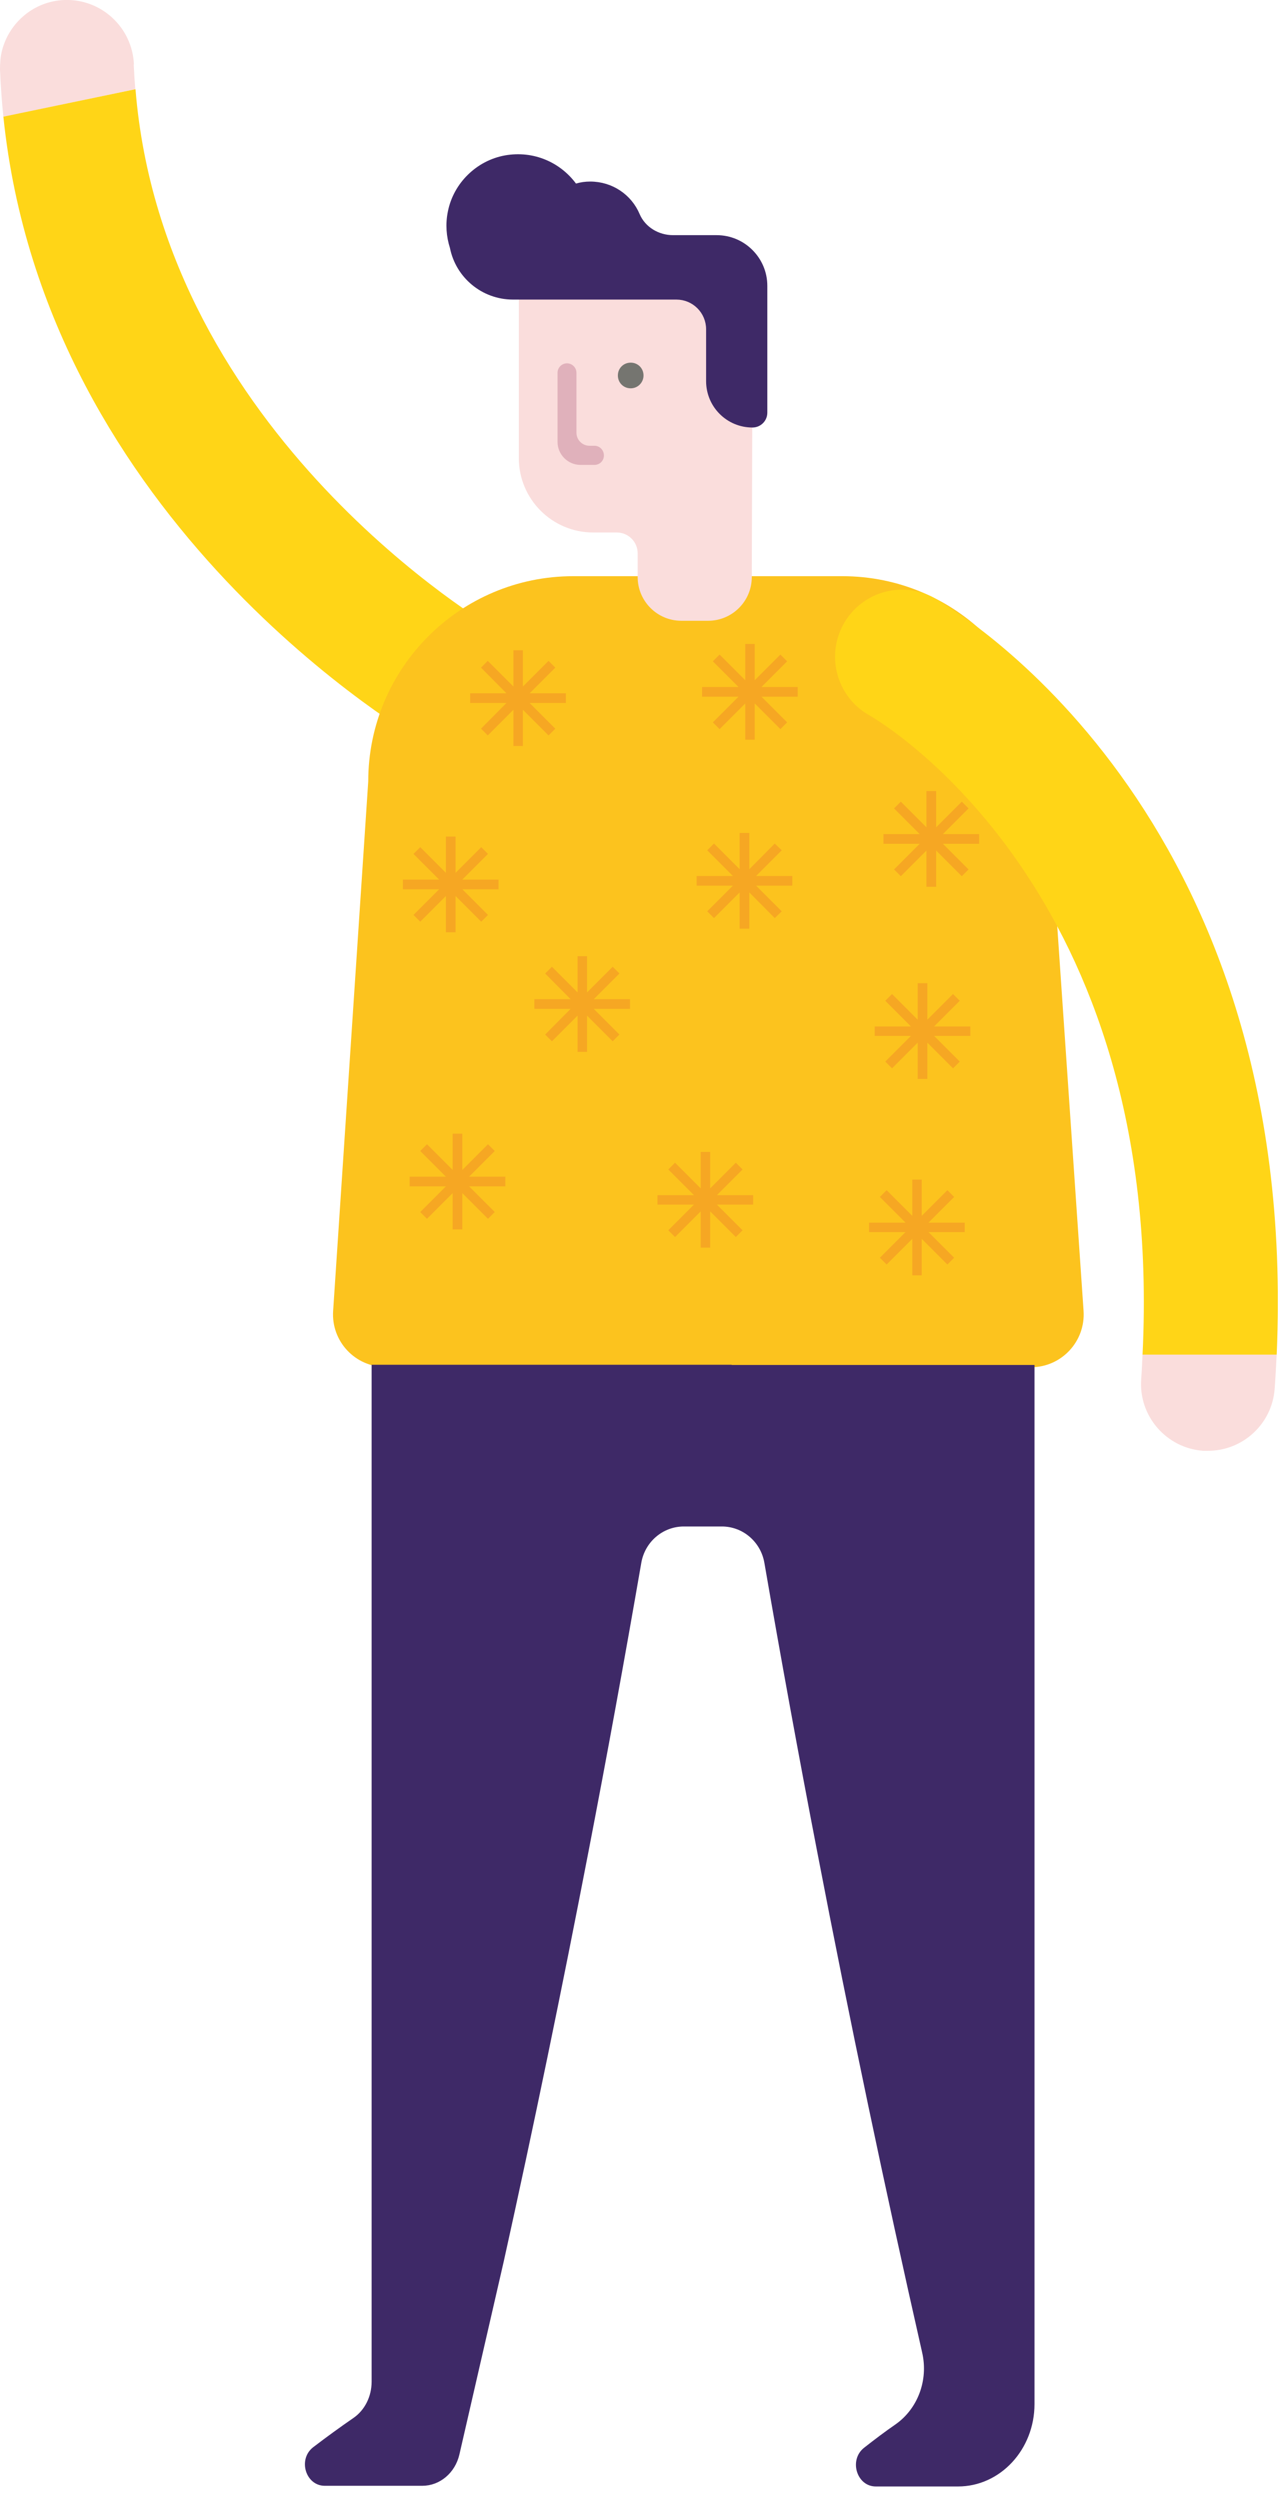 
    <svg
        width="57"
        height="111"
        viewBox="0 0 57 111"
        fill="none"
        xmlns="http://www.w3.org/2000/svg"
    >
        <g clip-path="url(#clip0_9_526)">
            <path
                d="M5.95 2.86C5.88 1.22 4.5 -0.06 2.86 -4.91356e-05C1.51 0.05 0.41 1 0.09 2.24C0.02 2.51 0 2.8 0 3.09C0.03 3.8 0.08 4.5 0.15 5.19L6.01 3.96C5.98 3.6 5.96 3.23 5.94 2.86H5.95Z"
                fill="#FADDDC"
            />
            <path
                d="M23.11 31.99C23.92 30.56 23.42 28.75 22 27.94C21.85 27.85 7.26 19.34 6.02 3.96L0.15 5.18C2.01 23.25 18.34 32.7 19.06 33.11C20.49 33.92 22.3 33.42 23.11 31.99Z"
                fill="#FFD517"
            />
            <path
                d="M45.8 60.69H17.13C15.78 60.69 14.71 59.55 14.8 58.2L16.36 34.69C16.36 29.66 20.44 25.58 25.47 25.58H37.42C42.45 25.58 46.53 29.66 46.53 34.69L48.14 58.2C48.23 59.55 47.16 60.7 45.81 60.7L45.8 60.69Z"
                fill="#FCC31E"
            />
            <path
                d="M50.7 61.23C50.58 62.87 51.82 64.29 53.45 64.41C53.52 64.41 53.59 64.41 53.67 64.41C55.22 64.41 56.52 63.21 56.63 61.65C56.67 61.14 56.69 60.63 56.72 60.13H50.76C50.74 60.5 50.73 60.85 50.7 61.23Z"
                fill="#FADDDC"
            />
            <path
                d="M41.51 26.55C40.08 25.76 38.28 26.27 37.48 27.7C36.68 29.13 37.18 30.94 38.61 31.75C39.16 32.06 51.77 39.52 50.76 60.14H56.72C57.79 35.9 42.19 26.93 41.52 26.56L41.51 26.55Z"
                fill="#FFD517"
            />
            <path
                d="M43.5 37.03H41.89L43.03 35.89L42.73 35.59L41.59 36.73V35.12H41.16V36.73L40.02 35.59L39.72 35.89L40.86 37.03H39.25V37.46H40.86L39.72 38.6L40.02 38.9L41.16 37.76V39.37H41.59V37.76L42.73 38.9L43.03 38.6L41.89 37.46H43.5V37.03Z"
                fill="#F6A723"
            />
            <path
                d="M35.44 30.5H33.83L34.97 29.36L34.67 29.06L33.53 30.2V28.59H33.11V30.2L31.97 29.06L31.67 29.36L32.81 30.5H31.19V30.93H32.81L31.67 32.07L31.97 32.37L33.11 31.23V32.84H33.53V31.23L34.67 32.37L34.97 32.07L33.83 30.93H35.44V30.5Z"
                fill="#F6A723"
            />
            <path
                d="M22.15 39.05H20.54L21.68 37.91L21.38 37.61L20.24 38.75V37.14H19.81V38.75L18.67 37.61L18.37 37.91L19.51 39.05H17.9V39.48H19.51L18.37 40.62L18.67 40.92L19.81 39.78V41.39H20.24V39.78L21.38 40.92L21.68 40.62L20.54 39.48H22.15V39.05Z"
                fill="#F6A723"
            />
            <path
                d="M35.2 38.89H33.59L34.73 37.75L34.42 37.45L33.29 38.59V36.98H32.86V38.59L31.72 37.45L31.42 37.75L32.56 38.89H30.95V39.32H32.56L31.42 40.46L31.72 40.76L32.86 39.62V41.23H33.29V39.62L34.42 40.76L34.73 40.46L33.59 39.32H35.2V38.89Z"
                fill="#F6A723"
            />
            <path
                d="M43.11 45.57H41.5L42.64 44.43L42.34 44.13L41.2 45.27V43.65H40.77V45.27L39.63 44.13L39.33 44.43L40.47 45.57H38.86V45.99H40.47L39.33 47.13L39.63 47.43L40.77 46.29V47.9H41.2V46.29L42.34 47.43L42.64 47.13L41.5 45.99H43.11V45.57Z"
                fill="#F6A723"
            />
            <path
                d="M25.14 30.78H23.53L24.67 29.64L24.37 29.34L23.23 30.48V28.87H22.81V30.48L21.67 29.34L21.37 29.64L22.5 30.78H20.89V31.21H22.5L21.37 32.35L21.67 32.65L22.81 31.51V33.12H23.23V31.51L24.37 32.65L24.67 32.35L23.53 31.21H25.14V30.78Z"
                fill="#F6A723"
            />
            <path
                d="M27.99 44.36H26.38L27.52 43.22L27.22 42.92L26.08 44.06V42.45H25.66V44.06L24.52 42.92L24.22 43.22L25.35 44.36H23.74V44.79H25.35L24.22 45.93L24.52 46.23L25.66 45.09V46.7H26.08V45.09L27.22 46.23L27.52 45.93L26.38 44.79H27.99V44.36Z"
                fill="#F6A723"
            />
            <path
                d="M22.45 52.24H20.84L21.98 51.1L21.68 50.8L20.54 51.94V50.33H20.11V51.94L18.97 50.8L18.67 51.1L19.81 52.24H18.2V52.67H19.81L18.67 53.81L18.97 54.11L20.11 52.97V54.58H20.54V52.97L21.68 54.11L21.98 53.81L20.84 52.67H22.45V52.24Z"
                fill="#F6A723"
            />
            <path
                d="M42.86 54.28H41.25L42.39 53.14L42.09 52.84L40.95 53.98V52.37H40.53V53.98L39.39 52.84L39.09 53.14L40.23 54.28H38.61V54.7H40.23L39.09 55.84L39.39 56.14L40.53 55V56.62H40.95V55L42.09 56.14L42.39 55.84L41.25 54.7H42.86V54.28Z"
                fill="#F6A723"
            />
            <path
                d="M33.46 53.06H31.85L32.99 51.92L32.69 51.62L31.55 52.76V51.14H31.13V52.76L29.99 51.62L29.69 51.92L30.83 53.06H29.21V53.48H30.83L29.69 54.62L29.99 54.92L31.13 53.78V55.39H31.55V53.78L32.69 54.92L32.99 54.62L31.85 53.48H33.46V53.06Z"
                fill="#F6A723"
            />
            <path
                d="M32.51 60.59H16.51V67.76V104.39V104.41V104.44V105.74C16.51 106.39 16.21 107 15.7 107.35C15.09 107.77 14.5 108.2 13.91 108.65C13.22 109.19 13.58 110.36 14.43 110.36H17.88H18.76C19.54 110.36 20.22 109.79 20.41 108.97L22.38 100.4C23.71 94.4 24.96 88.34 26.14 82.23C26.97 77.94 27.75 73.66 28.49 69.39C28.65 68.45 29.45 67.77 30.38 67.77H32.07C33 67.77 33.8 68.45 33.96 69.39C34.7 73.66 35.48 77.94 36.31 82.23C37.75 89.72 39.31 97.13 40.97 104.45C41.25 105.68 40.77 106.94 39.79 107.63C39.31 107.96 38.85 108.31 38.39 108.67C37.7 109.21 38.06 110.39 38.91 110.39H42.35H42.56C44.44 110.39 45.96 108.75 45.96 106.73V67.77V60.6H32.5L32.51 60.59Z"
                fill="#3E2967"
            />
            <path
                d="M33.44 12.23H23.05V20.34C23.05 22.16 24.53 23.64 26.35 23.64H27.4C27.91 23.64 28.33 24.05 28.33 24.57V25.62C28.33 26.69 29.2 27.56 30.27 27.56H31.46C32.53 27.56 33.4 26.69 33.4 25.62L33.44 12.22V12.23Z"
                fill="#FADDDC"
            />
            <path
                d="M31.83 10.44H29.9C29.27 10.44 28.67 10.09 28.42 9.51C28.06 8.65 27.21 8.06 26.22 8.06C26 8.06 25.79 8.09 25.59 8.15C24.9 7.22 23.72 6.67 22.43 6.9C21.17 7.13 20.15 8.13 19.9 9.38C19.78 9.95 19.83 10.51 19.99 11.01C20.25 12.32 21.41 13.3 22.79 13.3H30.05C30.78 13.3 31.37 13.89 31.37 14.62V16.92C31.37 18.06 32.29 18.98 33.43 18.98C33.79 18.98 34.09 18.69 34.09 18.32V12.69C34.09 11.45 33.08 10.44 31.84 10.44H31.83Z"
                fill="#3E2967"
            />
            <path
                d="M26.42 20.64H25.79C25.23 20.64 24.77 20.18 24.77 19.62V16.55C24.77 16.32 24.96 16.13 25.19 16.13C25.42 16.13 25.61 16.32 25.61 16.55V19.21C25.61 19.53 25.87 19.79 26.19 19.79H26.41C26.64 19.79 26.83 19.98 26.83 20.22C26.83 20.46 26.64 20.64 26.41 20.64H26.42Z"
                fill="#E0B1BB"
            />
            <path
                d="M28.59 16.67C28.59 16.98 28.34 17.24 28.02 17.24C27.7 17.24 27.45 16.99 27.45 16.67C27.45 16.35 27.7 16.1 28.02 16.1C28.34 16.1 28.59 16.35 28.59 16.67Z"
                fill="#757570"
            />
        </g>
        <defs>
            <clipPath id="clip0_9_526">
                <rect width="56.77" height="110.38" fill="white" />
            </clipPath>
        </defs>
    </svg>
